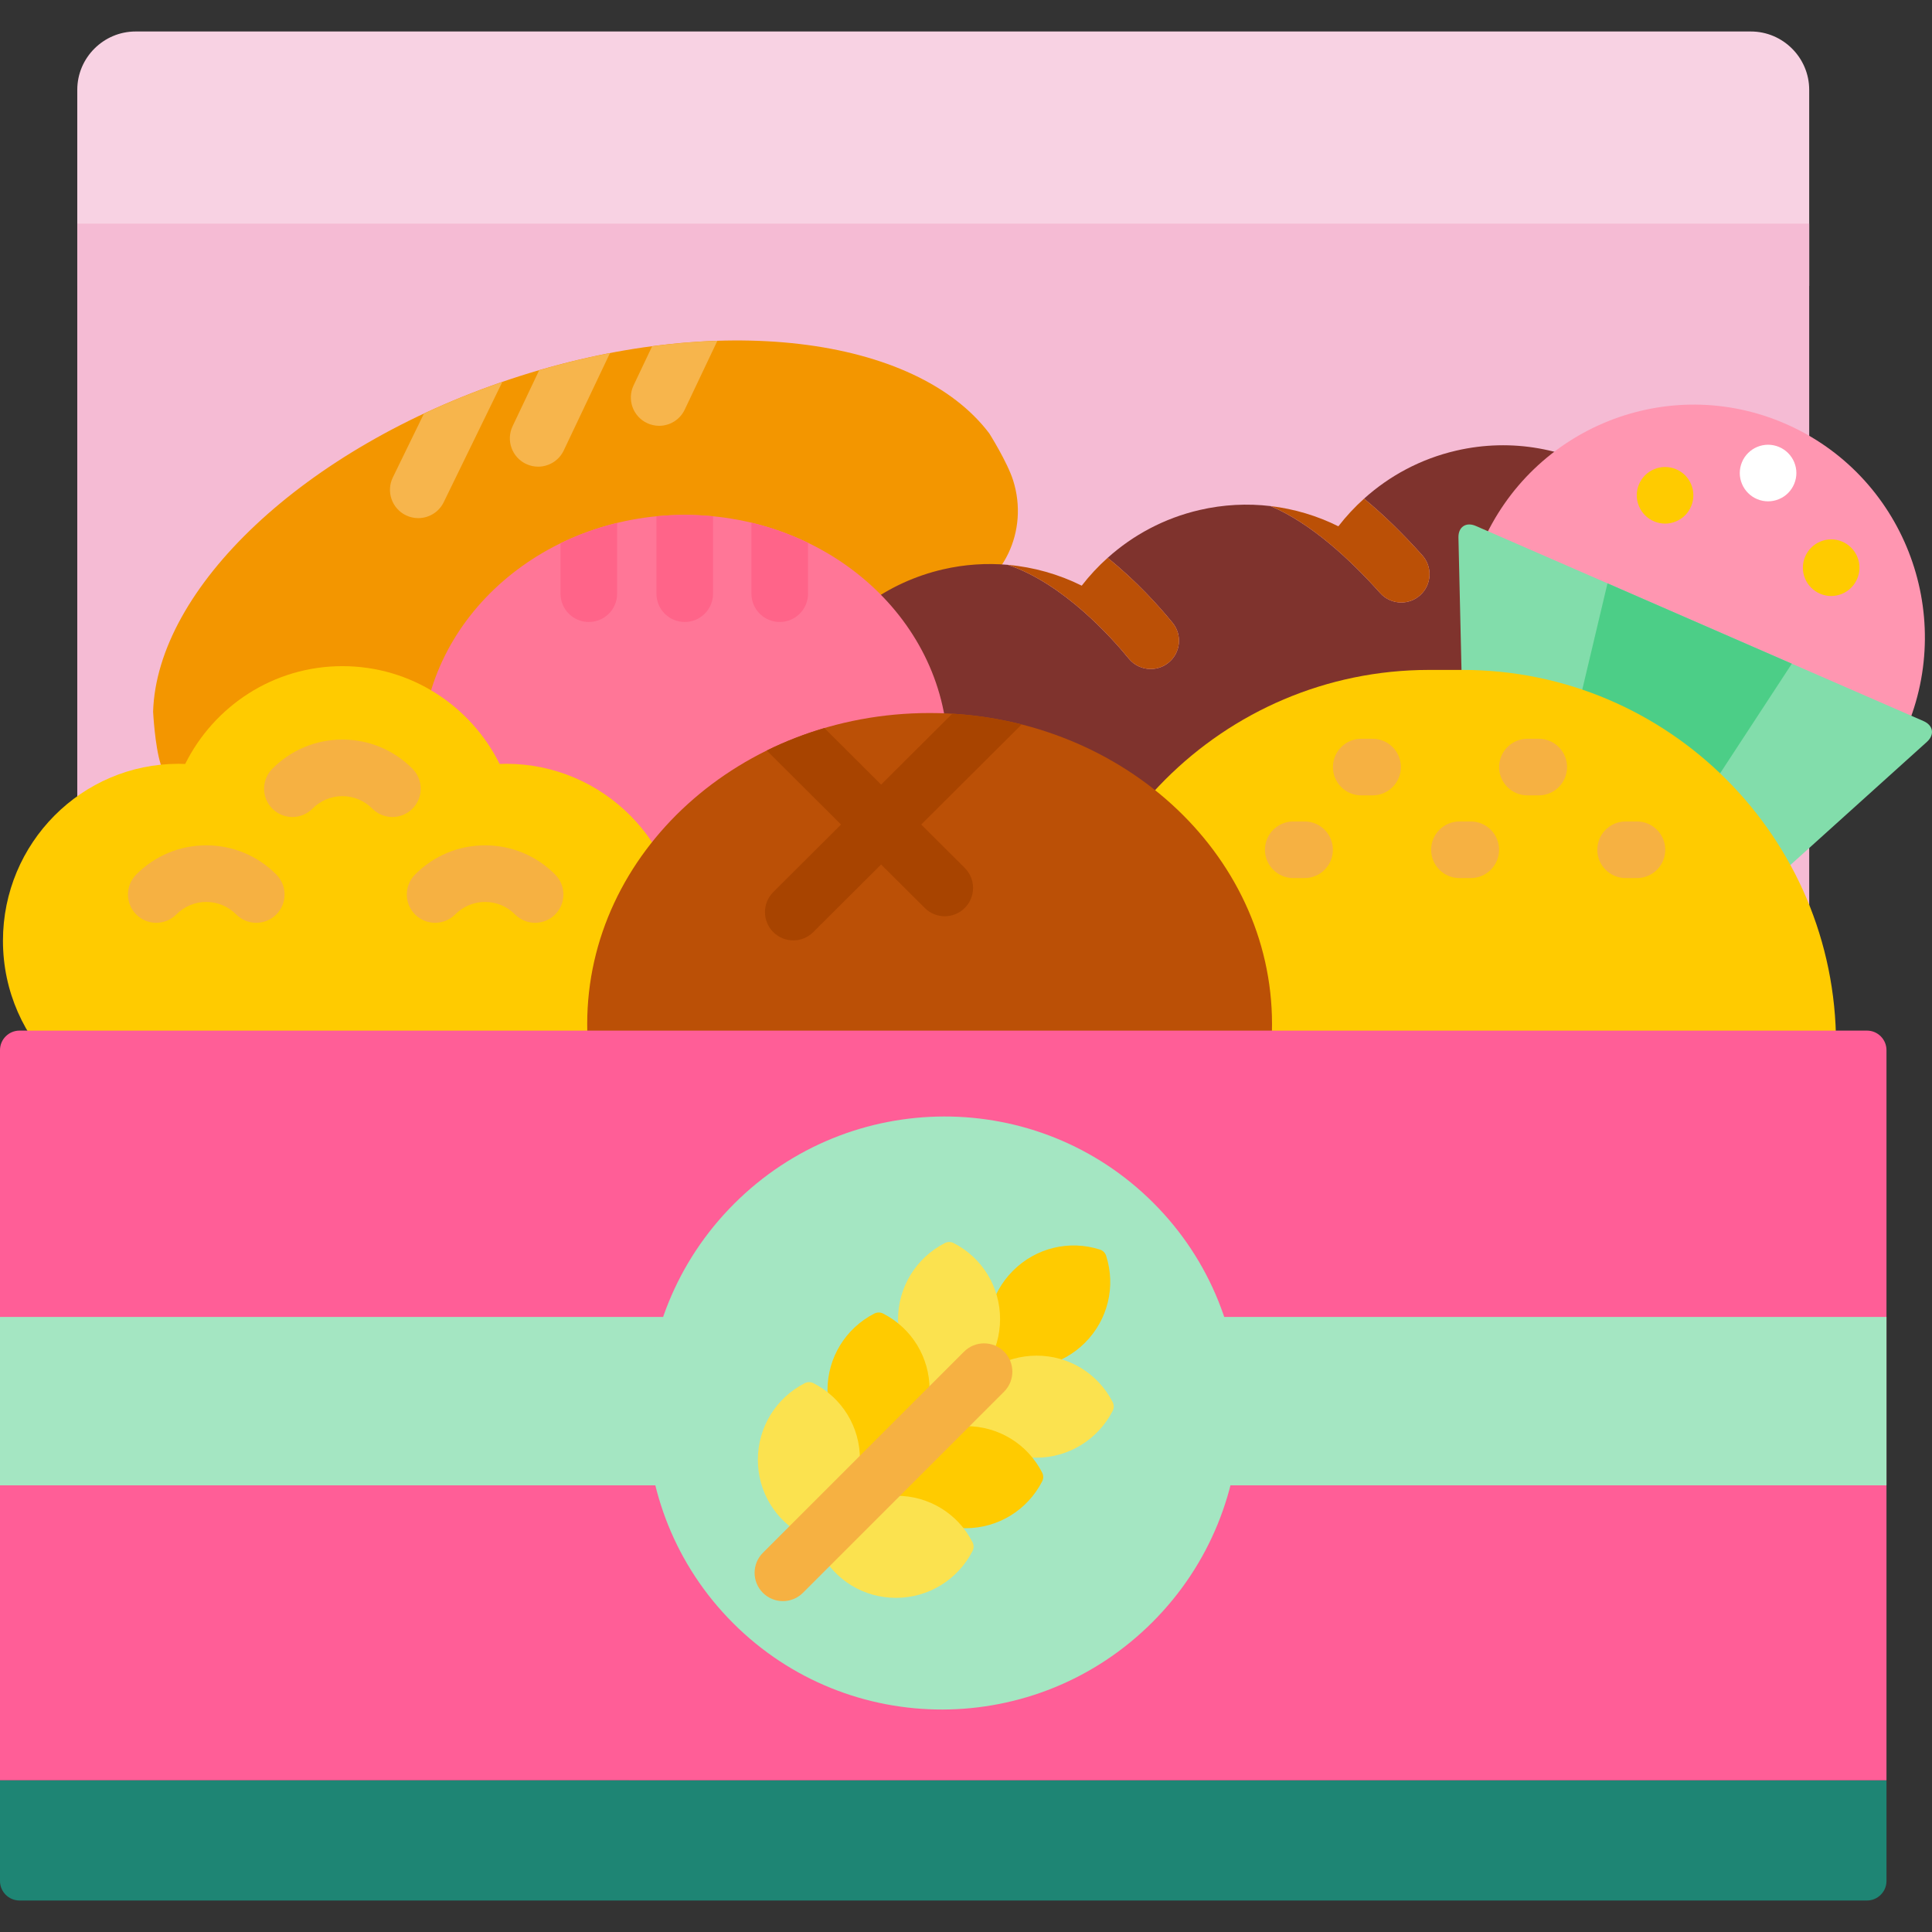 <?xml version="1.0" encoding="iso-8859-1"?>
<!-- Generator: Adobe Illustrator 19.0.0, SVG Export Plug-In . SVG Version: 6.00 Build 0)  -->
<svg version="1.1" id="Layer_1" xmlns="http://www.w3.org/2000/svg" xmlns:xlink="http://www.w3.org/1999/xlink" x="0px" y="0px"
	 viewBox="0 0 512 512" style="enable-background:new 0 0 512 512;" xml:space="preserve">
<rect x="0" y="0" width="512" height="512" fill="#333333" stroke="none"/>
<g>
	<path style="fill:#F8D2E3;" d="M479.457,75.75V23.799c0-8.499-6.954-15.453-15.453-15.453H35.932
		c-8.499,0-15.453,6.954-15.453,15.453V75.75H479.457z"/>
	<g>
		<rect x="20.479" y="59.266" style="fill:#F5BBD4;" width="458.978" height="216.25"/>
	</g>
	<g>
		<g>
			<path style="fill:#F39600;" d="M262.178,114.869c-19.483-25.793-72.138-32.615-126.973-14.377
				c-54.83,18.238-93.586,55.466-94.631,88.096c0,0,0.459,9.029,1.995,13.895c4.206,13.339,17.799,20.768,30.351,16.591
				l180.469-60.026c12.555-4.18,19.318-18.376,15.11-31.716C266.963,122.468,262.178,114.869,262.178,114.869z"/>
		</g>
		<g>
			<g>
				<path style="fill:#F7B54C;" d="M139.401,122.944c1.039,0.493,2.133,0.727,3.211,0.727c2.806,0,5.497-1.582,6.78-4.285
					l12.259-25.819c-6.173,1.188-12.443,2.703-18.763,4.546l-7.046,14.84C134.066,116.693,135.659,121.167,139.401,122.944z"/>
			</g>
			<g>
				<path style="fill:#F7B54C;" d="M171.468,112.118c1.038,0.492,2.132,0.726,3.208,0.726c2.807,0,5.499-1.583,6.782-4.288
					l8.652-18.243c-5.611,0.182-11.391,0.67-17.288,1.447l-4.917,10.368C166.131,105.871,167.726,110.344,171.468,112.118z"/>
			</g>
			<g>
				<path style="fill:#F7B54C;" d="M107.56,136.551c1.058,0.516,2.177,0.76,3.28,0.76c2.778,0,5.448-1.551,6.747-4.216
					l15.538-31.882c-7.232,2.488-14.174,5.303-20.778,8.396l-8.243,16.914C102.289,130.246,103.836,134.735,107.56,136.551z"/>
			</g>
		</g>
	</g>
	<g>
		<path style="fill:#995C57;" d="M293.391,147.965c-0.576,0.521-1.145,1.049-1.697,1.593
			C292.247,149.015,292.815,148.485,293.391,147.965z"/>
		<path style="fill:#7F332D;" d="M451.955,160.853c-6.779-29.703-36.407-48.284-66.045-41.431
			c-9.408,2.178-17.694,6.669-24.419,12.726c5.077,4.181,10.228,9.184,15.444,15.023c2.76,3.089,2.493,7.83-0.596,10.59
			c-1.431,1.278-3.216,1.907-4.995,1.907c-2.062,0-4.114-0.845-5.595-2.503c-7.917-8.861-18.284-18.496-29.032-23.047h0.001
			c-6.123-0.727-12.471-0.431-18.82,1.039c-9.383,2.171-17.645,6.646-24.359,12.677c7.594,6.096,13.575,12.752,17.217,17.219
			c2.617,3.21,2.137,7.935-1.074,10.552c-1.392,1.135-3.069,1.688-4.735,1.688c-2.176,0-4.335-0.942-5.817-2.761
			c-4.439-5.444-17.277-19.881-32.052-24.846c-5.615-0.495-11.4-0.135-17.187,1.204c-29.642,6.857-48.24,36.598-41.462,66.297
			c0.836,3.662,2.042,7.246,3.587,10.644c1.156,2.535,3.935,3.906,6.648,3.28l230.116-53.236c2.713-0.627,4.619-3.081,4.559-5.872
			C453.254,168.268,452.789,164.512,451.955,160.853z"/>
		<g>
			<path style="fill:#BB5006;" d="M365.748,157.165c1.481,1.658,3.534,2.503,5.595,2.503c1.778,0,3.564-0.629,4.995-1.907
				c3.089-2.76,3.355-7.501,0.596-10.59c-5.216-5.839-10.367-10.843-15.444-15.023c-2.489,2.242-4.771,4.691-6.807,7.327
				c-5.585-2.774-11.657-4.608-17.966-5.356C347.464,138.669,357.831,148.304,365.748,157.165z"/>
		</g>
		<path style="fill:#995C57;" d="M293.391,147.965c0.049-0.044,0.099-0.088,0.147-0.131c-0.001-0.002-0.002-0.003-0.004-0.004
			C293.485,147.874,293.44,147.921,293.391,147.965z"/>
		<g>
			<path style="fill:#BB5006;" d="M286.671,155.206c-6.064-3.012-12.703-4.913-19.596-5.521
				c14.776,4.964,27.615,19.402,32.054,24.847c1.483,1.818,3.641,2.761,5.817,2.761c1.666,0,3.343-0.553,4.735-1.688
				c3.21-2.617,3.691-7.342,1.074-10.552c-3.643-4.468-9.625-11.126-17.221-17.223C291.023,150.085,288.722,152.551,286.671,155.206
				z"/>
		</g>
	</g>
	<g>
		<g>
			<path style="fill:#FF96B1;" d="M498.984,204.397c2.344-3.369,4.385-7.024,6.071-10.945c13.449-31.279-0.819-67.605-31.87-81.137
				c-31.049-13.535-67.12,0.85-80.569,32.128c-1.686,3.92-2.934,7.921-3.771,11.948L498.984,204.397z"/>
		</g>
		<g>
			<g>
				<path style="fill:#82DDAB;" d="M391.106,139.381c-2.597-1.133-4.668,0.259-4.603,3.091l1.658,71.701
					c0.065,2.833,2.244,6.077,4.841,7.208l56.068,24.438c2.597,1.133,6.443,0.507,8.547-1.391l53.034-47.825
					c2.104-1.897,1.701-4.375-0.896-5.508L391.106,139.381z"/>
			</g>
			<g>
				<polygon style="fill:#4CCE87;" points="426.002,154.59 408.541,228.154 433.53,239.047 474.857,175.885 				"/>
			</g>
		</g>
		<g>
			<g>
				<path style="fill:#FFFFFF;" d="M468.56,132.859c-1.98,0-3.91-0.8-5.3-2.199c-1.4-1.4-2.2-3.33-2.2-5.301
					c0-1.979,0.8-3.909,2.2-5.3c1.39-1.399,3.32-2.2,5.3-2.2c1.97,0,3.91,0.801,5.3,2.2c1.4,1.391,2.2,3.32,2.2,5.3
					c0,1.971-0.8,3.9-2.2,5.301C472.47,132.06,470.53,132.859,468.56,132.859z"/>
			</g>
		</g>
		<g>
			<g>
				<path style="fill:#FFCB00;" d="M485.28,157.95c-1.97,0-3.9-0.811-5.3-2.2c-1.4-1.4-2.2-3.33-2.2-5.311c0-1.97,0.8-3.9,2.2-5.3
					c1.4-1.399,3.33-2.2,5.3-2.2c1.98,0,3.91,0.801,5.3,2.2c1.4,1.4,2.2,3.33,2.2,5.3c0,1.98-0.8,3.91-2.2,5.311
					C489.19,157.14,487.25,157.95,485.28,157.95z"/>
			</g>
		</g>
		<g>
			<g>
				<path style="fill:#FFCB00;" d="M441.26,138.76c-1.97,0-3.91-0.8-5.3-2.2c-1.4-1.399-2.2-3.33-2.2-5.3c0-1.98,0.8-3.91,2.2-5.31
					c1.4-1.391,3.33-2.19,5.3-2.19c1.97,0,3.91,0.8,5.31,2.19c1.39,1.399,2.19,3.329,2.19,5.31c0,1.97-0.8,3.9-2.19,5.3
					C445.17,137.96,443.24,138.76,441.26,138.76z"/>
			</g>
		</g>
	</g>
	<g>
		<g>
			<path style="fill:#FF7697;" d="M125.638,229.533c-2.987,0-5.745-1.588-7.236-4.161c-4.416-7.638-6.66-16.253-6.66-25.605
				c0-34.91,31.276-63.314,69.72-63.314c38.445,0,69.722,28.403,69.722,63.314c0,9.352-2.243,17.968-6.66,25.605
				c-1.491,2.573-4.251,4.161-7.237,4.161H125.638z"/>
		</g>
		<g>
			<path style="fill:#FF6489;" d="M181.463,164.832c4.142,0,7.5-3.357,7.5-7.5v-20.507c-2.465-0.241-4.967-0.372-7.501-0.372
				c-2.534,0-5.034,0.131-7.499,0.371v20.508C173.963,161.475,177.321,164.832,181.463,164.832z"/>
		</g>
		<g>
			<path style="fill:#FF6489;" d="M156.044,164.832c4.142,0,7.5-3.357,7.5-7.5v-18.749c-5.27,1.273-10.296,3.091-15,5.39v13.359
				C148.544,161.475,151.902,164.832,156.044,164.832z"/>
		</g>
		<g>
			<path style="fill:#FF6489;" d="M206.637,164.832c4.142,0,7.5-3.357,7.5-7.5v-13.473c-4.708-2.278-9.731-4.084-15-5.34v18.813
				C199.137,161.475,202.495,164.832,206.637,164.832z"/>
		</g>
	</g>
	<g>
		<path style="fill:#FFCB00;" d="M15.454,283.467h150.574c9.026-8.555,14.671-20.686,14.671-34.152
			c0-25.902-20.856-46.904-46.585-46.904c-0.573,0-1.142,0.024-1.71,0.044c-7.649-15.367-23.427-25.92-41.662-25.92
			c-18.236,0-34.013,10.553-41.663,25.92c-0.568-0.02-1.137-0.044-1.71-0.044c-25.729,0-46.586,21.002-46.586,46.904
			C0.783,262.781,6.427,274.912,15.454,283.467z"/>
		<g>
			<g>
				<path style="fill:#F6B142;" d="M54.665,224.024L54.665,224.024c-7.019,0-13.616,2.749-18.574,7.741
					c-2.919,2.939-2.903,7.688,0.036,10.607c1.463,1.453,3.374,2.179,5.285,2.179c1.928,0,3.855-0.739,5.321-2.215
					c2.122-2.136,4.938-3.313,7.931-3.312c2.993,0,5.809,1.176,7.93,3.312c2.92,2.94,7.668,2.956,10.607,0.036
					c2.939-2.919,2.955-7.667,0.037-10.607C68.28,226.773,61.684,224.024,54.665,224.024z"/>
			</g>
			<g>
				<path style="fill:#F6B142;" d="M147.132,231.766c-4.958-4.992-11.555-7.742-18.574-7.741c-7.019,0-13.614,2.749-18.572,7.741
					c-2.918,2.939-2.902,7.689,0.037,10.607c2.938,2.916,7.687,2.9,10.606-0.037c2.121-2.136,4.937-3.312,7.929-3.312
					c2.993-0.001,5.81,1.176,7.931,3.312c1.466,1.476,3.394,2.215,5.321,2.215c1.911,0,3.822-0.726,5.285-2.179
					C150.035,239.453,150.051,234.705,147.132,231.766z"/>
			</g>
			<g>
				<path style="fill:#F6B142;" d="M109.314,203.731c-4.958-4.992-11.555-7.742-18.574-7.741c-7.019,0-13.615,2.749-18.573,7.741
					c-2.919,2.939-2.903,7.688,0.036,10.606c1.463,1.453,3.374,2.179,5.285,2.179c1.928,0,3.855-0.739,5.321-2.215
					c2.121-2.136,4.938-3.311,7.93-3.311c2.993-0.001,5.81,1.176,7.931,3.311c2.92,2.941,7.668,2.955,10.606,0.036
					C112.217,211.418,112.233,206.669,109.314,203.731z"/>
			</g>
		</g>
	</g>
	<g>
		<path style="fill:#FFCB00;" d="M486.325,283.467c0.158-0.748,0.244-1.522,0.244-2.316v-4.454
			c0-54.679-44.388-99.162-98.951-99.162h-8.897c-54.562,0-98.953,44.483-98.953,99.162v4.454c0,0.795,0.086,1.568,0.244,2.316
			H486.325z"/>
		<g>
			<g>
				<path style="fill:#F6B142;" d="M363.745,210.781h-3.002c-4.142,0-7.5-3.357-7.5-7.5c0-4.143,3.358-7.5,7.5-7.5h3.002
					c4.142,0,7.5,3.357,7.5,7.5C371.245,207.424,367.887,210.781,363.745,210.781z"/>
			</g>
			<g>
				<path style="fill:#F6B142;" d="M407.787,210.781h-3.002c-4.142,0-7.5-3.357-7.5-7.5c0-4.143,3.358-7.5,7.5-7.5h3.002
					c4.142,0,7.5,3.357,7.5,7.5C415.287,207.424,411.929,210.781,407.787,210.781z"/>
			</g>
			<g>
				<path style="fill:#F6B142;" d="M345.728,232.697h-3.002c-4.142,0-7.5-3.357-7.5-7.5c0-4.143,3.358-7.5,7.5-7.5h3.002
					c4.142,0,7.5,3.357,7.5,7.5C353.228,229.34,349.87,232.697,345.728,232.697z"/>
			</g>
			<g>
				<path style="fill:#F6B142;" d="M389.768,232.697h-3.001c-4.142,0-7.5-3.357-7.5-7.5c0-4.143,3.358-7.5,7.5-7.5h3.001
					c4.142,0,7.5,3.357,7.5,7.5C397.268,229.34,393.91,232.697,389.768,232.697z"/>
			</g>
			<g>
				<path style="fill:#F6B142;" d="M433.81,232.697h-3.004c-4.142,0-7.5-3.357-7.5-7.5c0-4.143,3.358-7.5,7.5-7.5h3.004
					c4.142,0,7.5,3.357,7.5,7.5C441.31,229.34,437.952,232.697,433.81,232.697z"/>
			</g>
		</g>
	</g>
	<g>
		<path style="fill:#BB5006;" d="M336.075,283.467c0.675-3.916,1.022-7.952,1.022-12.104c0-45.438-40.707-82.405-90.739-82.405
			c-50.036,0-90.741,36.967-90.741,82.405c0,4.151,0.348,8.188,1.022,12.104H336.075z"/>
		<path style="fill:#A84400;" d="M244.132,218.512l26.62-26.525c-5.913-1.5-12.067-2.467-18.397-2.844l-18.849,18.781
			l-15.034-14.979c-5.324,1.565-10.436,3.56-15.28,5.949l19.688,19.618l-17.952,17.888c-2.934,2.924-2.942,7.672-0.019,10.607
			c1.466,1.471,3.389,2.206,5.313,2.206c1.915,0,3.83-0.729,5.294-2.188l17.99-17.926l11.572,11.53
			c1.464,1.459,3.379,2.188,5.294,2.188c1.924,0,3.848-0.735,5.313-2.206c2.923-2.935,2.915-7.684-0.019-10.606L244.132,218.512z"/>
	</g>
	<path style="fill:#FF5E97;" d="M494.77,273.121H5.167c-2.841,0-5.167,2.326-5.167,5.166v193.538h499.936V278.287
		C499.936,275.447,497.611,273.121,494.77,273.121z"/>
	<g>
		<rect y="349.004" style="fill:#A4E6C2;" width="499.936" height="44.626"/>
	</g>
	<path style="fill:#1E8574;" d="M499.936,498.486v-26.661H0v26.661c0,2.843,2.325,5.168,5.167,5.168H494.77
		C497.611,503.654,499.936,501.329,499.936,498.486z"/>
	<g>
		<g>
			<path style="fill:#A4E6C2;" d="M305.399,429.899c-30.754,30.757-80.502,30.87-111.115,0.253
				c-30.614-30.616-30.501-80.367,0.252-111.125c30.753-30.757,80.501-30.87,111.116-0.254
				C336.266,349.392,336.153,399.143,305.399,429.899z"/>
		</g>
	</g>
	<path style="fill:#FFCB00;" d="M263.466,360.824c-0.282-0.282-0.499-0.63-0.622-1.021c-2.607-8.151-0.459-16.983,5.605-23.047
		c6.065-6.065,14.896-8.215,23.048-5.606c0.39,0.123,0.739,0.34,1.021,0.622c0.282,0.282,0.498,0.631,0.622,1.022
		c2.607,8.15,0.458,16.982-5.607,23.046c-6.064,6.064-14.895,8.212-23.046,5.605C264.096,361.322,263.748,361.106,263.466,360.824z"
		/>
	<g>
		<path style="fill:#FBE24F;" d="M251.456,370.134c-0.4,0.001-0.799-0.092-1.165-0.278c-7.615-3.895-12.335-11.629-12.313-20.187
			c0.018-8.559,4.772-16.313,12.406-20.242c0.365-0.19,0.765-0.284,1.166-0.284c0.398-0.002,0.798,0.092,1.164,0.279
			c7.615,3.895,12.334,11.629,12.314,20.186c-0.02,8.558-4.773,16.314-12.407,20.244
			C252.255,370.038,251.855,370.134,251.456,370.134z"/>
		<path style="fill:#FBE24F;" d="M254.155,372.833c0.001-0.398,0.096-0.799,0.284-1.165c3.929-7.634,11.685-12.387,20.244-12.406
			c8.556-0.018,16.291,4.699,20.186,12.314c0.187,0.365,0.28,0.764,0.279,1.163c0,0.4-0.096,0.801-0.283,1.167
			c-3.93,7.633-11.686,12.388-20.243,12.406c-8.558,0.019-16.292-4.7-20.188-12.315
			C254.247,373.632,254.154,373.233,254.155,372.833z"/>
	</g>
	<g>
		<path style="fill:#FFCB00;" d="M232.773,388.818c-0.4,0-0.799-0.091-1.166-0.279c-7.615-3.896-12.334-11.63-12.313-20.186
			c0.018-8.559,4.773-16.314,12.406-20.244c0.366-0.189,0.766-0.282,1.166-0.283c0.399-0.001,0.799,0.092,1.164,0.278
			c7.616,3.896,12.334,11.629,12.315,20.186c-0.02,8.557-4.774,16.315-12.407,20.243
			C233.571,388.724,233.172,388.816,232.773,388.818z"/>
		<path style="fill:#FFCB00;" d="M235.472,391.518c0.001-0.4,0.095-0.799,0.283-1.166c3.929-7.633,11.686-12.388,20.243-12.407
			c8.558-0.018,16.292,4.699,20.187,12.316c0.187,0.365,0.28,0.764,0.278,1.163c0,0.398-0.095,0.8-0.282,1.167
			c-3.931,7.632-11.686,12.386-20.243,12.405c-8.557,0.02-16.293-4.699-20.188-12.315
			C235.563,392.316,235.469,391.918,235.472,391.518z"/>
	</g>
	<g>
		<path style="fill:#FBE24F;" d="M214.321,407.27c-0.4,0.002-0.799-0.092-1.165-0.277c-7.617-3.896-12.335-11.631-12.314-20.188
			c0.018-8.558,4.773-16.315,12.406-20.243c0.366-0.189,0.766-0.283,1.166-0.284c0.399-0.002,0.799,0.093,1.164,0.279
			c7.616,3.895,12.334,11.629,12.316,20.186c-0.02,8.558-4.774,16.316-12.407,20.244C215.12,407.175,214.721,407.27,214.321,407.27z
			"/>
		<path style="fill:#FBE24F;" d="M217.02,409.969c0.001-0.4,0.095-0.799,0.283-1.165c3.929-7.633,11.686-12.388,20.244-12.407
			c8.557-0.02,16.291,4.7,20.185,12.315c0.188,0.365,0.28,0.764,0.279,1.163c-0.001,0.401-0.095,0.8-0.283,1.167
			c-3.93,7.632-11.686,12.387-20.244,12.406c-8.557,0.021-16.292-4.7-20.186-12.315C217.111,410.768,217.018,410.369,217.02,409.969
			z"/>
	</g>
	<g>
		<g>
			<path style="fill:#F6B142;" d="M207.476,424.313c-1.92,0-3.839-0.732-5.303-2.196c-2.929-2.93-2.929-7.678,0-10.607l53.31-53.309
				c2.929-2.928,7.678-2.928,10.606,0c2.929,2.93,2.929,7.678,0,10.607l-53.31,53.309
				C211.315,423.58,209.395,424.313,207.476,424.313z"/>
		</g>
	</g>
</g>
<g>
</g>
<g>
</g>
<g>
</g>
<g>
</g>
<g>
</g>
<g>
</g>
<g>
</g>
<g>
</g>
<g>
</g>
<g>
</g>
<g>
</g>
<g>
</g>
<g>
</g>
<g>
</g>
<g>
</g>
</svg>
